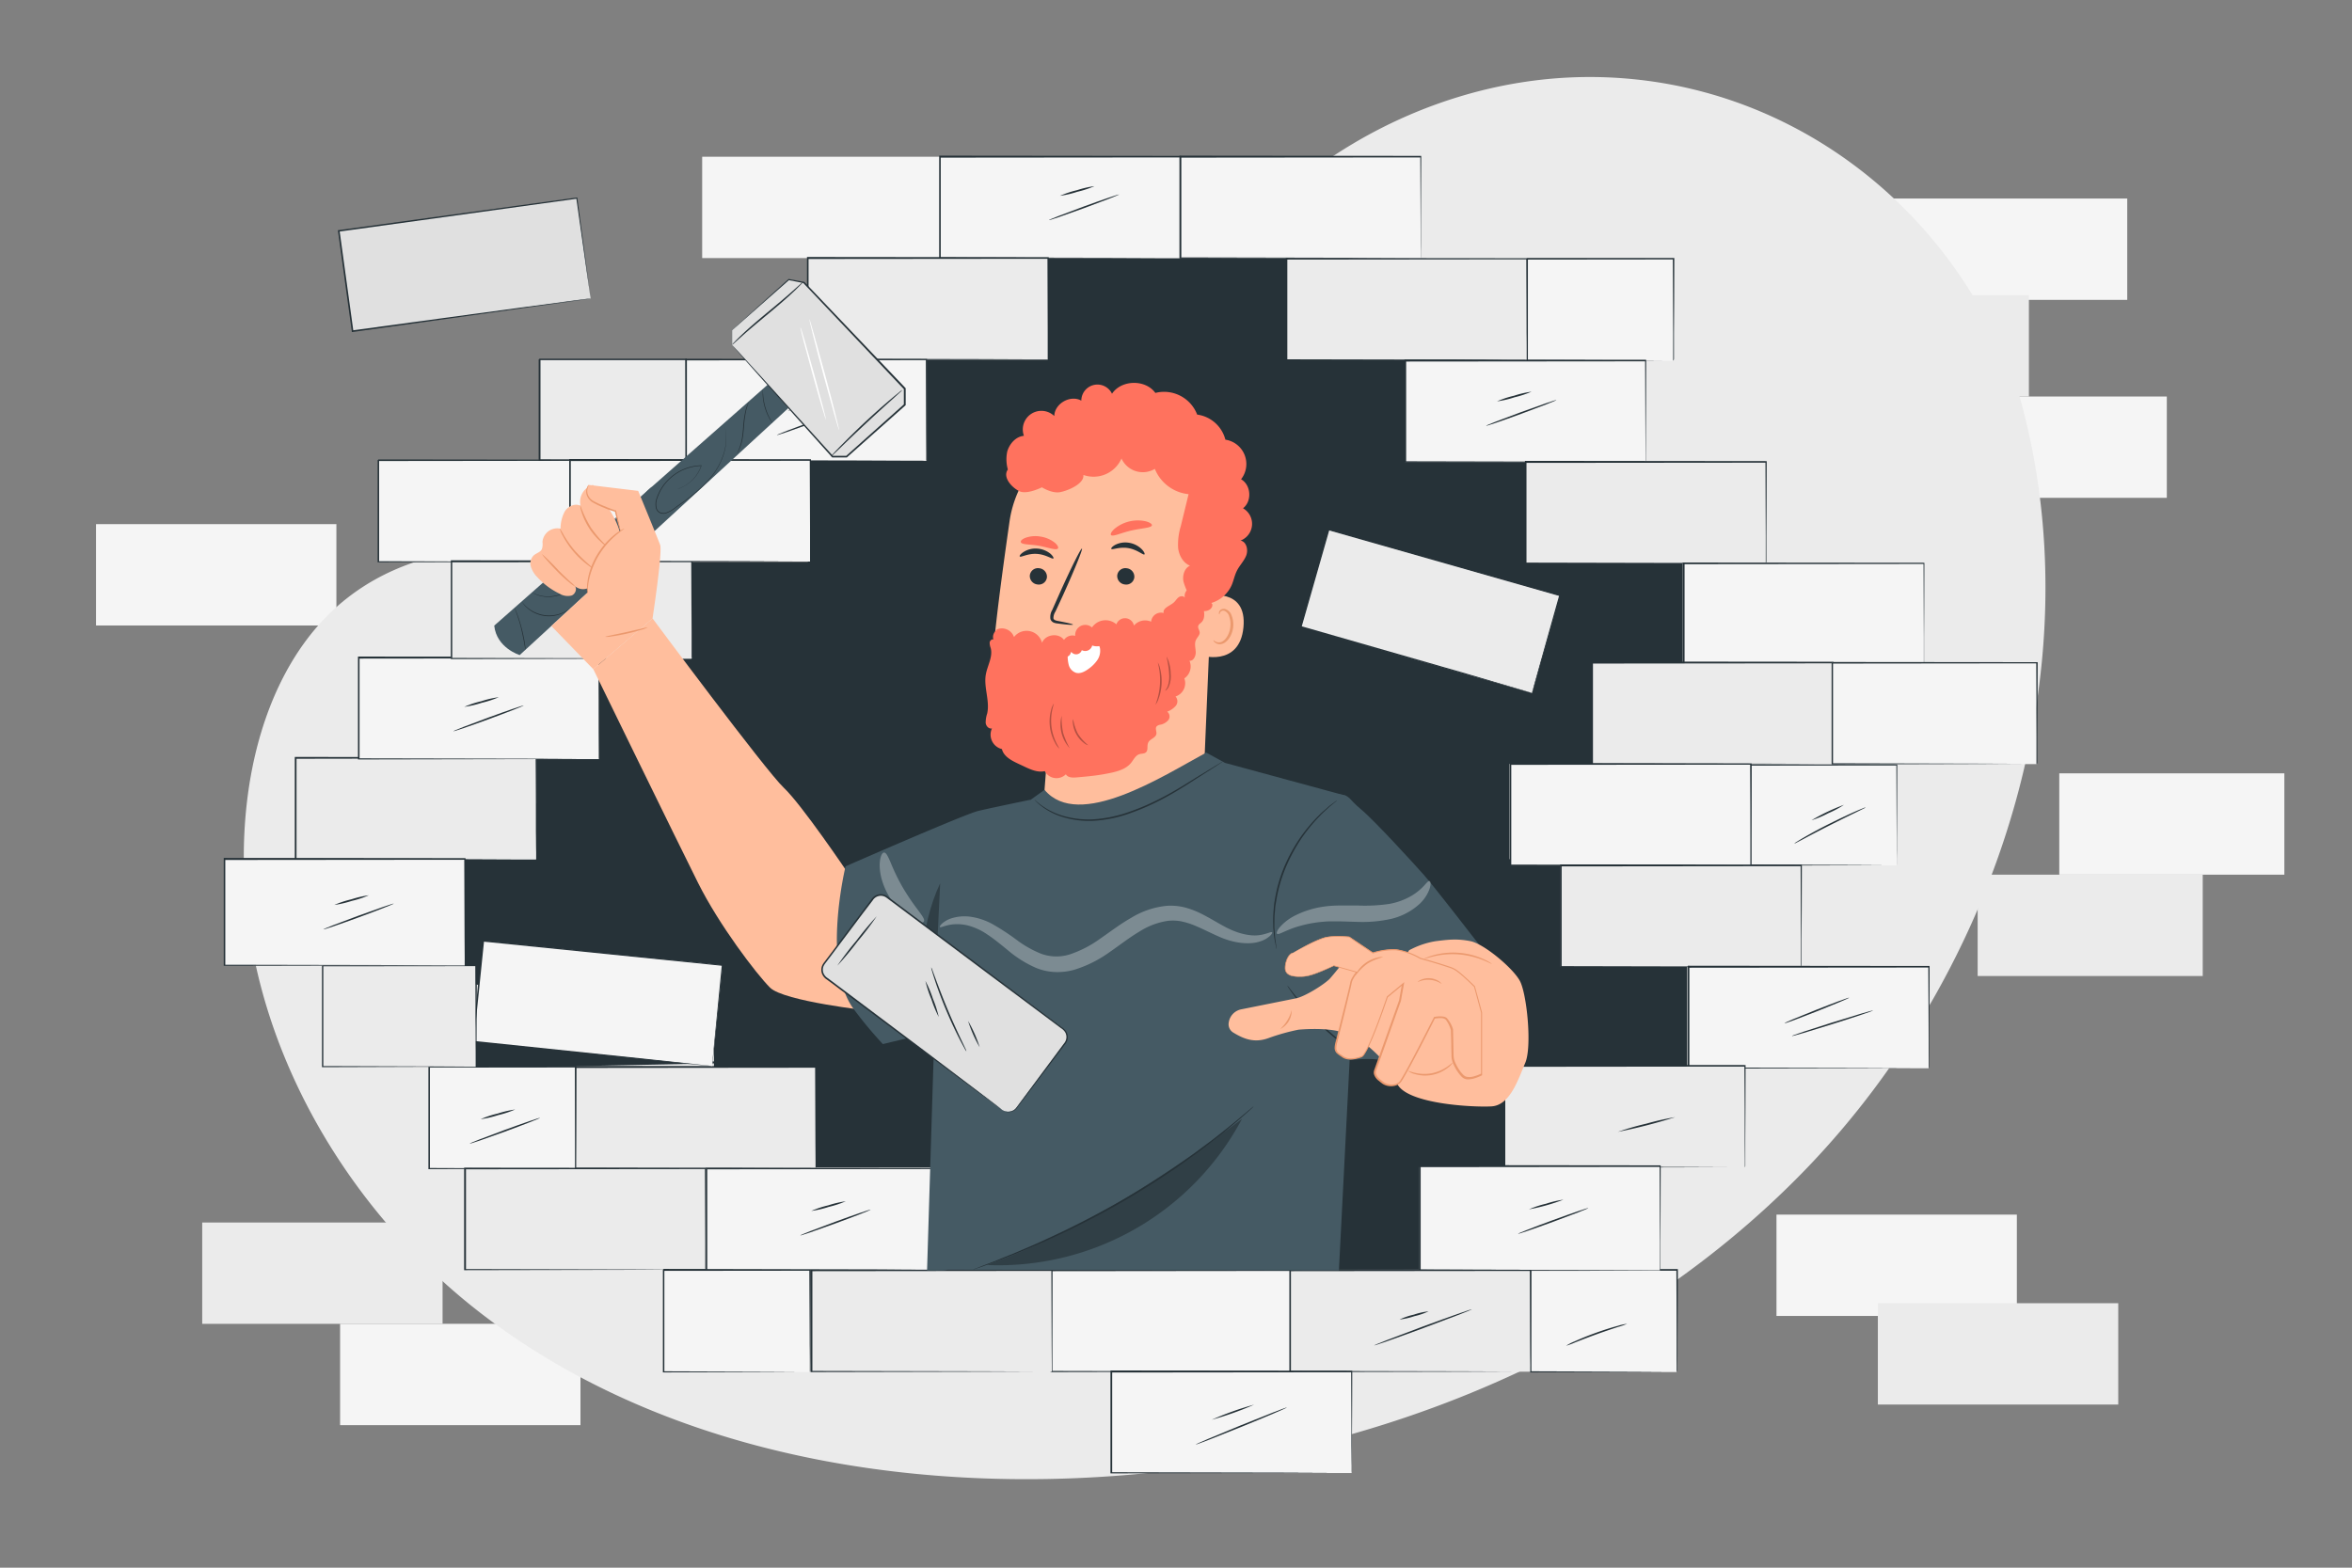 <svg xmlns="http://www.w3.org/2000/svg" viewBox="0 0 750 500"><rect x="0" y="0" width="750" height="500" fill="#808080" stroke="none"/><g id="background-complete"><rect x="656.66" y="246.65" width="71.77" height="32.32" style="fill:#f5f5f5"></rect><rect x="566.48" y="387.39" width="76.65" height="32.32" style="fill:#f5f5f5"></rect><rect x="598.81" y="415.65" width="76.65" height="32.32" style="fill:#ebebeb"></rect><rect x="30.62" y="167.17" width="76.65" height="32.32" style="fill:#f5f5f5"></rect><rect x="630.63" y="278.97" width="71.77" height="32.32" style="fill:#ebebeb"></rect><rect x="108.45" y="422.22" width="76.65" height="32.32" style="fill:#f5f5f5"></rect><rect x="64.48" y="389.91" width="76.65" height="32.32" style="fill:#ebebeb"></rect><rect x="614.3" y="126.46" width="76.65" height="32.32" style="fill:#f5f5f5"></rect><rect x="601.68" y="63.32" width="76.65" height="32.32" style="fill:#f5f5f5"></rect><rect x="223.91" y="49.99" width="76.65" height="32.32" style="fill:#f5f5f5"></rect><rect x="570.32" y="94.15" width="76.65" height="32.32" style="fill:#ebebeb"></rect></g><g id="background-simple"><path d="M643.62,125.12l-2.3-6c-19.43-50.71-64.55-87.34-118-93.6a140.66,140.66,0,0,0-20.73-.89c-49.91,1.56-98.31,30.3-124.08,73.68-15.16,25.51-23.73,56.5-47,74.71-30.3,23.7-73.19,16.83-110.54,8.84s-80.29-14.76-110.49,9.07C91.57,205.84,82,230.21,78.94,254.24c-8.09,63.62,25.59,127.94,76.34,166.09s116.06,52.59,179.41,51.37c88.75-1.72,178.78-34.33,241-98.65S668.43,211.24,643.62,125.12Z" style="fill:#ebebeb"></path></g><g id="Wall"><polygon points="538.02 306.31 497.79 306.31 497.79 274.02 481.37 274.02 481.37 243.63 507.71 243.63 507.71 211.61 536.52 211.61 536.52 179.29 486.41 179.29 486.41 146.98 448.09 146.98 448.09 114.66 410.71 114.66 410.71 82.34 334.06 82.34 334.06 114.66 295.53 114.66 295.53 146.98 257.6 146.98 257.6 179.25 220.65 179.25 220.65 210 190.63 210 190.63 241.7 171.01 241.7 171.01 256.24 170.98 256.24 170.94 274.11 148.19 274.11 148.1 306.31 114.59 306.31 152.7 314.17 154.14 300.06 187.43 303.47 187.43 306.34 215.52 306.34 227.66 307.58 227.66 338.55 150.86 332.21 150.86 340.71 227.66 339.16 227.66 340.71 258.71 340.71 258.71 372.3 301.84 372.3 301.84 404.96 452.56 404.96 452.56 372.3 480.66 372.3 480.66 340.71 538.02 340.71 538.02 306.31" style="fill:#263238"></polygon><rect x="558.11" y="243.93" width="46.69" height="32.08" style="fill:#f5f5f5"></rect><path d="M604.81,276s0-.21,0-.6,0-1,0-1.71c0-1.51,0-3.69,0-6.47,0-5.59-.07-13.58-.11-23.3l.21.21-46.69.05.25-.25h0v16.65c0,5.37,0,10.53,0,15.4l-.24-.24,33.6.12,9.62.06,2.57,0,.67,0h.24l-.21,0H604l-2.52,0-9.57.06-33.76.12h-.23V276c0-4.87,0-10,0-15.4,0-2.69,0-5.42,0-8.21V244h0c-.23.23.32-.33.27-.27l46.69.05H605v.21c0,9.77-.09,17.81-.11,23.43,0,2.76,0,4.92-.06,6.43,0,.71,0,1.26,0,1.67S604.81,276,604.81,276Z" style="fill:#263238"></path><rect x="183.43" y="340.36" width="76.65" height="32.32" style="fill:#ebebeb"></rect><path d="M260.08,372.67s0-.2,0-.58,0-1,0-1.69c0-1.5,0-3.67-.05-6.45,0-5.59-.06-13.65-.1-23.59l.19.18-76.65.08h0l.26-.26c0,11.33,0,22.25,0,32.31l-.24-.24,54.93.11,15.94.07,4.28,0,1.11,0h.39l-.36,0h-1.08l-4.23,0-15.88.06-55.1.12h-.25v-.25c0-10.06,0-21,0-32.31v-.26h.27l76.65.07h.18v.19c0,10-.08,18.08-.1,23.7,0,2.77,0,4.92,0,6.41,0,.71,0,1.26,0,1.65S260.08,372.67,260.08,372.67Z" style="fill:#263238"></path><rect x="136.73" y="340.25" width="46.69" height="32.53" style="fill:#f5f5f5"></rect><path d="M183.43,372.78s0-.22,0-.61,0-1,0-1.73c0-1.54,0-3.75,0-6.57,0-5.67-.07-13.77-.11-23.62l.2.21-46.69.05c-.06.06.49-.49.26-.25h0v16.89c0,5.45,0,10.68,0,15.61l-.24-.24,33.61.12,9.62.06,2.56,0h.67l.24,0h-.21l-.64,0-2.52,0-9.56.07-33.77.12h-.24v-.24c0-4.93,0-10.16,0-15.61,0-2.72,0-5.5,0-8.32v-8.57h0l.26-.27,46.69.05h.22v.21c0,9.9-.09,18.05-.11,23.75,0,2.8-.05,5-.06,6.52,0,.72,0,1.29,0,1.69S183.43,372.78,183.43,372.78Z" style="fill:#263238"></path><rect x="148.24" y="372.64" width="76.65" height="32.32" style="fill:#ebebeb"></rect><path d="M224.89,405s0-.21,0-.59,0-1,0-1.69c0-1.5,0-3.67,0-6.45,0-5.59-.06-13.65-.1-23.59l.18.18-76.64.08h0l.26-.26c0,11.33,0,22.26,0,32.32l-.25-.25,54.94.12,15.94.06,4.28,0h1.11l.38,0h-.35l-1.08,0-4.23,0-15.89.07-55.1.11H148V405c0-10.06,0-21,0-32.32v-.26h.27l76.64.07h.19v.19c0,10-.08,18.08-.1,23.7,0,2.77,0,4.92,0,6.41,0,.71,0,1.26,0,1.66S224.89,405,224.89,405Z" style="fill:#263238"></path><rect x="120.59" y="146.78" width="61.07" height="32.48" style="fill:#f5f5f5"></rect><path d="M181.66,179.25s0-.21,0-.59,0-1,0-1.71c0-1.51,0-3.7-.05-6.5,0-5.63-.06-13.72-.11-23.67l.2.19-61.07.07.26-.26h0v8.48q0,4.2,0,8.27c0,5.44,0,10.69,0,15.7l-.24-.24,43.85.12,12.65.06,3.38,0,.88,0h.31l-.28,0h-.85l-3.34,0-12.59.07-44,.12h-.25v-.25c0-5,0-10.26,0-15.7V146.8h0c-.06.05.49-.5.26-.27l61.07.07h.2v.2c0,10-.08,18.14-.1,23.79,0,2.79,0,5-.05,6.46,0,.71,0,1.27,0,1.67S181.66,179.25,181.66,179.25Z" style="fill:#263238"></path><rect x="172.04" y="114.66" width="46.69" height="32.12" style="fill:#ebebeb"></rect><path d="M218.74,146.78s0-.22,0-.61,0-1,0-1.71c0-1.51,0-3.7-.05-6.48,0-5.59-.07-13.59-.11-23.32l.21.21-46.69,0c-.06.06.49-.49.25-.26h0v16.69c0,5.37,0,10.54,0,15.41l-.24-.23,33.6.11,9.63.07,2.56,0h.67l.24,0h-.85l-2.52,0-9.57.07L172,147h-.23v-.24c0-4.87,0-10,0-15.41q0-4,0-8.22v-8.47h0c-.23.23.32-.32.27-.26l46.69,0H219v.21c0,9.78-.09,17.82-.11,23.45,0,2.76,0,4.93-.06,6.44,0,.71,0,1.27,0,1.67S218.74,146.78,218.74,146.78Z" style="fill:#263238"></path><rect x="486.85" y="82.53" width="46.69" height="32.53" style="fill:#f5f5f5"></rect><path d="M533.54,115.05s0-.21,0-.6,0-1,0-1.74c0-1.54,0-3.75,0-6.57,0-5.67-.06-13.77-.11-23.61l.21.21-46.69.05c-.06,0,.49-.49.26-.26h0v8.58q0,4.25,0,8.33c0,5.45,0,10.67,0,15.6l-.23-.23,33.61.11,9.61.07,2.57,0h.9s-.06,0-.21,0h-.64l-2.52,0-9.56.06-33.76.12h-.24v-.24c0-4.93,0-10.15,0-15.6V82.54h0c-.24.23.31-.32.26-.26l46.69,0h.21v.21c0,9.9-.08,18-.11,23.74,0,2.8,0,5,0,6.53,0,.72,0,1.28,0,1.69S533.54,115.05,533.54,115.05Z" style="fill:#263238"></path><rect x="487.97" y="405.07" width="46.69" height="32.53" style="fill:#f5f5f5"></rect><path d="M534.67,437.59s0-.21,0-.61,0-1,0-1.73c0-1.54,0-3.75,0-6.57,0-5.67-.07-13.77-.11-23.61l.21.21-46.69.05c-.06.05.49-.5.25-.26h0V422c0,5.44,0,10.67,0,15.6l-.24-.24,33.61.12,9.62.06,2.57,0,.66,0h.24a.85.85,0,0,1-.21,0h-.64l-2.52,0-9.56.06-33.77.12h-.23v-.24c0-4.93,0-10.16,0-15.6v-8.33c0-1.41,0-2.83,0-4.27v-4.31h0c-.23.23.32-.32.27-.26l46.69.05h.21v.21c0,9.89-.09,18-.11,23.74,0,2.8,0,5-.06,6.52,0,.73,0,1.29,0,1.7S534.67,437.59,534.67,437.59Z" style="fill:#263238"></path><rect x="211.54" y="405.07" width="46.69" height="32.53" style="fill:#f5f5f5"></rect><path d="M258.24,437.59s0-.21,0-.61,0-1,0-1.73c0-1.54,0-3.75-.05-6.57,0-5.67-.07-13.77-.11-23.61l.21.21-46.69.05c-.06.05.48-.5.25-.26h0V422c0,5.44,0,10.67,0,15.6l-.24-.24,33.61.12,9.62.06,2.56,0,.67,0h.24a.85.85,0,0,1-.21,0h-.64l-2.52,0-9.56.06-33.77.12h-.23v-.24c0-4.93,0-10.16,0-15.6,0-2.72,0-5.5,0-8.33v-8.58h0c-.23.23.32-.32.27-.26l46.69.05h.21v.21c-.05,9.89-.09,18-.11,23.74,0,2.8,0,5-.06,6.52,0,.73,0,1.29,0,1.7S258.24,437.59,258.24,437.59Z" style="fill:#263238"></path><rect x="299.68" y="50.02" width="76.65" height="32.32" style="fill:#f5f5f5"></rect><path d="M376.33,82.34s0-.2,0-.59,0-1,0-1.69c0-1.49,0-3.66-.05-6.44,0-5.6-.05-13.65-.09-23.6l.18.19-76.65.07h0l.26-.26c0,11.34,0,22.26,0,32.32l-.25-.25,54.93.12,15.95.07,4.27,0,1.11,0h.39a2.29,2.29,0,0,1-.36,0h-1.08l-4.22,0-15.89.07-55.1.12h-.25v-.25c0-10.06,0-21,0-32.32v-.26h.26l76.65.08h.19V50c0,10-.08,18.09-.1,23.71,0,2.76,0,4.92-.05,6.41,0,.71,0,1.26,0,1.65S376.33,82.34,376.33,82.34Z" style="fill:#263238"></path><rect x="376.33" y="50.02" width="76.65" height="32.32" style="fill:#f5f5f5"></rect><path d="M453,82.34s0-.2,0-.59,0-1,0-1.69c0-1.49,0-3.66,0-6.44,0-5.6-.06-13.65-.1-23.6l.18.19-76.64.07h0l.26-.26c0,11.34,0,22.26,0,32.32l-.25-.25,54.93.12,15.95.07,4.27,0,1.11,0H453a2.13,2.13,0,0,1-.36,0h-1.08l-4.22,0-15.89.07-55.1.12h-.25v-.25c0-10.06,0-21,0-32.32v-.26h.27l76.64.08h.19V50c-.05,10-.08,18.09-.1,23.71,0,2.76,0,4.92-.05,6.41,0,.71,0,1.26,0,1.65S453,82.34,453,82.34Z" style="fill:#263238"></path><rect x="410.2" y="82.53" width="76.65" height="32.32" style="fill:#ebebeb"></rect><path d="M486.85,114.85s0-.21,0-.59,0-1,0-1.69c0-1.5,0-3.67-.05-6.45,0-5.59-.06-13.65-.1-23.59l.19.18-76.65.08h0l.26-.26c0,11.33,0,22.26,0,32.32l-.24-.25,54.93.11,15.94.07,4.28,0,1.11,0a3.06,3.06,0,0,1,.39,0h-.36l-1.08,0-4.22,0L465.3,115l-55.1.11H410v-.24c0-10.06,0-21,0-32.32v-.26h.26l76.65.07H487v.19c0,10-.07,18.08-.1,23.7,0,2.77,0,4.92,0,6.41,0,.71,0,1.26,0,1.65S486.85,114.85,486.85,114.85Z" style="fill:#263238"></path><rect x="448.09" y="115.05" width="76.65" height="32.32" style="fill:#f5f5f5"></rect><path d="M524.74,147.37s0-.2,0-.59,0-1,0-1.69c0-1.49,0-3.66-.05-6.45,0-5.59-.06-13.64-.1-23.59l.19.19-76.65.07h0l.26-.26c0,11.34,0,22.26,0,32.32l-.24-.25,54.93.12,15.94.07,4.28,0,1.11,0h.39l-.36,0H523.3l-4.22,0-15.89.07-55.1.12h-.25v-.25c0-10.06,0-21,0-32.32v-.26h.26l76.65.08h.18v.18c0,10-.07,18.09-.1,23.71,0,2.76,0,4.92,0,6.4,0,.72,0,1.27,0,1.66S524.74,147.37,524.74,147.37Z" style="fill:#263238"></path><rect x="486.41" y="147.37" width="76.65" height="32.32" style="fill:#ebebeb"></rect><path d="M563.06,179.69s0-.21,0-.59,0-1,0-1.69c0-1.49,0-3.66,0-6.45,0-5.59-.06-13.64-.1-23.59l.18.19-76.64.07h0l.26-.26c0,11.33,0,22.26,0,32.32l-.25-.25,54.93.12,15.95.07,4.27,0h1.12l.38,0h-.35l-1.09,0-4.22,0-15.89.07-55.1.12h-.25v-.25c0-10.06,0-21,0-32.32v-.26h.27l76.64.08h.19v.18c0,10-.08,18.09-.1,23.7,0,2.77,0,4.93,0,6.41,0,.71,0,1.27,0,1.66S563.06,179.69,563.06,179.69Z" style="fill:#263238"></path><rect x="536.82" y="179.68" width="76.65" height="32.32" style="fill:#f5f5f5"></rect><path d="M613.47,212s0-.21,0-.59,0-1,0-1.69c0-1.5,0-3.66,0-6.45,0-5.59-.06-13.64-.1-23.59l.18.18-76.64.08h0l.26-.26c0,11.33,0,22.26,0,32.32l-.25-.25,54.93.12,16,.07,4.27,0h1.11l.39,0h-.35L612,212l-4.22,0-15.89.07-55.1.12h-.25V212c0-10.06,0-21,0-32.32v-.26h.27l76.64.07h.19v.19c0,10-.08,18.09-.1,23.7,0,2.77,0,4.93,0,6.41,0,.71,0,1.26,0,1.66S613.47,212,613.47,212Z" style="fill:#263238"></path><rect x="507.61" y="211.38" width="76.65" height="32.32" style="fill:#ebebeb"></rect><path d="M584.26,243.69s0-.2,0-.58,0-1,0-1.69c0-1.5,0-3.67,0-6.45,0-5.59-.06-13.65-.1-23.59l.18.18-76.64.08h0l.26-.26c0,11.33,0,22.25,0,32.31l-.25-.24,54.93.11,16,.07,4.27,0,1.11,0h.39a2.13,2.13,0,0,1-.36,0h-1.08l-4.22,0-15.89.06-55.1.12h-.25v-.25c0-10.06,0-21,0-32.31v-.26h.27l76.64.07h.19v.19c-.05,10-.08,18.08-.1,23.7,0,2.77,0,4.92-.05,6.41,0,.71,0,1.26,0,1.65S584.26,243.69,584.26,243.69Z" style="fill:#263238"></path><rect x="481.56" y="243.69" width="76.65" height="32.32" style="fill:#f5f5f5"></rect><path d="M558.21,276s0-.2,0-.59,0-1,0-1.69c0-1.49,0-3.66,0-6.45,0-5.59,0-13.64-.1-23.59l.19.19-76.65.07h0l.26-.26c0,11.34,0,22.26,0,32.32l-.25-.25,54.93.12,16,.07,4.27,0,1.11,0h.39l-.36,0h-1.08l-4.22,0-15.89.07-55.1.12h-.25V276c0-10.06,0-21,0-32.32v-.26h.26l76.65.08h.18v.18c0,10-.07,18.09-.1,23.71,0,2.76,0,4.92,0,6.41,0,.71,0,1.26,0,1.65S558.21,276,558.21,276Z" style="fill:#263238"></path><rect x="584.16" y="211.38" width="65.25" height="32.32" style="fill:#f5f5f5"></rect><path d="M649.42,243.69s0-.2,0-.59,0-1,0-1.69c0-1.5,0-3.67,0-6.46,0-5.59-.06-13.65-.11-23.57l.2.19-65.25.07c-.24.23.31-.32.25-.26h0v16.66c0,5.4,0,10.64,0,15.63l-.25-.24,46.83.12,13.53.06,3.62,0,1,0h.33l-.3,0h-.92l-3.57,0-13.48.07-47,.12h-.24v-.25c0-5,0-10.23,0-15.63,0-2.71,0-5.45,0-8.24V211.4h0c0,.05.5-.5.27-.26l65.25.06h.19v.2c0,10-.08,18.07-.1,23.69,0,2.77,0,4.92,0,6.41,0,.72,0,1.27,0,1.66S649.42,243.69,649.42,243.69Z" style="fill:#263238"></path><rect x="497.63" y="276.07" width="76.65" height="32.32" style="fill:#ebebeb"></rect><path d="M574.28,308.39s0-.21,0-.59,0-1,0-1.69c0-1.5,0-3.67,0-6.45,0-5.59-.06-13.65-.1-23.59l.19.18-76.65.08h0l.26-.26c0,11.33,0,22.26,0,32.32l-.25-.25,54.93.12,15.94.07,4.28,0h1.11l.39,0h-.36l-1.08,0-4.22,0-15.89.07-55.1.12h-.25v-.25c0-10.06,0-21,0-32.32v-.26h.26l76.65.07h.18v.19c0,10-.07,18.09-.1,23.7,0,2.77,0,4.92,0,6.41,0,.71,0,1.26,0,1.66S574.28,308.39,574.28,308.39Z" style="fill:#263238"></path><rect x="538.35" y="308.39" width="76.65" height="32.32" style="fill:#f5f5f5"></rect><path d="M615,340.71s0-.21,0-.59,0-1,0-1.69c0-1.49,0-3.66,0-6.45,0-5.59-.06-13.64-.1-23.59l.18.19-76.64.07h0l.26-.26c0,11.33,0,22.26,0,32.32l-.25-.25,54.94.12,15.94.07,4.28,0h1.11l.38,0a2.06,2.06,0,0,1-.35,0h-1.08l-4.23,0-15.89.07-55.1.12h-.25v-.25c0-10.06,0-21,0-32.32v-.26h.27l76.64.08h.19v.18c0,10-.08,18.09-.1,23.71,0,2.76,0,4.92-.05,6.4,0,.72,0,1.27,0,1.66S615,340.71,615,340.71Z" style="fill:#263238"></path><rect x="479.75" y="339.99" width="76.65" height="32.32" style="fill:#ebebeb"></rect><path d="M556.4,372.3s0-.2,0-.59,0-1,0-1.68c0-1.5,0-3.67-.05-6.45,0-5.59,0-13.65-.1-23.59l.19.18-76.65.08h0L480,340c0,11.33,0,22.25,0,32.31l-.25-.25,54.93.12,16,.07,4.27,0,1.11,0h.39l-.36,0H555l-4.22,0-15.89.07-55.1.12h-.25v-.25c0-10.06,0-21,0-32.31v-.27h.26l76.65.08h.18V340c0,10-.07,18.08-.1,23.7,0,2.76,0,4.92,0,6.41,0,.71,0,1.26,0,1.65S556.4,372.3,556.4,372.3Z" style="fill:#263238"></path><rect x="452.67" y="371.98" width="76.65" height="33.18" style="fill:#f5f5f5"></rect><path d="M529.32,405.17s0-.21,0-.6,0-1,0-1.74c0-1.53,0-3.76,0-6.62,0-5.74-.06-14-.11-24.23l.19.19-76.64.08h0l.26-.27c0,11.65,0,22.87,0,33.19l-.25-.25,54.95.12,15.93.07,4.28,0h1.1l.39,0H529l-1.08,0-4.22,0-15.87.07-55.12.12h-.25v-.25c0-10.32,0-21.54,0-33.19v-.26h.27l76.64.08h.19V372c0,10.27-.08,18.58-.1,24.34,0,2.84,0,5.06,0,6.58,0,.74,0,1.3,0,1.7S529.32,405.17,529.32,405.17Z" style="fill:#263238"></path><rect x="257.48" y="82.34" width="76.65" height="32.32" style="fill:#ebebeb"></rect><path d="M334.13,114.66s0-.21,0-.59,0-1,0-1.69c0-1.49,0-3.66,0-6.45,0-5.59-.06-13.64-.1-23.59l.19.19-76.65.07h0l.26-.26c0,11.33,0,22.26,0,32.32l-.25-.25,54.93.12,15.94.07,4.28,0h1.11l.39,0h-.36l-1.08,0-4.22,0-15.89.07-55.1.12h-.25v-.25c0-10.06,0-21,0-32.32v-.26h.26l76.65.08h.18v.18c0,10-.07,18.09-.1,23.7,0,2.77,0,4.93,0,6.41,0,.72,0,1.27,0,1.66S334.13,114.66,334.13,114.66Z" style="fill:#263238"></path><rect x="218.74" y="114.66" width="76.65" height="32.32" style="fill:#f5f5f5"></rect><path d="M295.39,147s0-.21,0-.59,0-1,0-1.69c0-1.5,0-3.67-.05-6.45,0-5.59-.05-13.64-.1-23.59l.19.18-76.65.08h0l.26-.26c0,11.33,0,22.26,0,32.32l-.25-.25,54.93.12,15.94.07,4.28,0H295l.39,0H295L294,147l-4.22,0-15.89.07-55.1.12h-.25V147c0-10.06,0-21,0-32.32v-.26h.26l76.65.07h.18v.19c0,10-.07,18.09-.1,23.7,0,2.77,0,4.92,0,6.41,0,.71,0,1.26,0,1.66S295.39,147,295.39,147Z" style="fill:#263238"></path><rect x="174.47" y="281.71" width="32.32" height="76.65" transform="translate(-147.14 477.13) rotate(-84.16)" style="fill:#f5f5f5"></rect><path d="M227.11,340s0-.21,0-.59.09-1,.15-1.68c.14-1.49.35-3.65.61-6.42.55-5.56,1.33-13.58,2.3-23.48l.17.2-76.26-7.72h0l.28-.23c-1.16,11.27-2.27,22.14-3.3,32.15l-.22-.27,54.64,5.7,15.85,1.69,4.25.47,1.11.12.38.06-.36,0-1.07-.1-4.21-.39L205.66,338l-54.83-5.49-.25,0,0-.25c1-10,2.13-20.88,3.27-32.15l0-.26.26,0h0l76.24,7.87h.19l0,.19c-1.06,9.93-1.92,18-2.51,23.57-.3,2.75-.54,4.89-.7,6.37-.08.71-.14,1.25-.19,1.64S227.11,340,227.11,340Z" style="fill:#263238"></path><rect x="94.29" y="241.7" width="76.65" height="32.32" style="fill:#ebebeb"></rect><path d="M170.94,274s0-.2,0-.59,0-1,0-1.69c0-1.49,0-3.66-.05-6.45,0-5.59,0-13.64-.09-23.59l.18.19L94.29,242h0l.26-.26c0,11.34,0,22.26,0,32.32l-.25-.25,54.93.12,15.95.07,4.27,0,1.11,0h.39a2.29,2.29,0,0,1-.36,0H169.5l-4.22,0-15.89.07-55.1.12H94V274c0-10.06,0-21,0-32.32v-.26h.26l76.65.08h.19v.18c0,10-.07,18.09-.09,23.71,0,2.76,0,4.92-.05,6.4,0,.72,0,1.27,0,1.66S170.94,274,170.94,274Z" style="fill:#263238"></path><rect x="114.35" y="209.79" width="76.65" height="32.32" style="fill:#f5f5f5"></rect><path d="M191,242.11s0-.21,0-.59,0-1,0-1.69c0-1.5,0-3.67-.05-6.45,0-5.59,0-13.65-.1-23.59l.19.18-76.65.08h0l.26-.26c0,11.33,0,22.26,0,32.32l-.25-.25,54.93.11,15.95.07,4.27,0,1.11,0,.39,0h-.36l-1.08,0-4.22,0-15.89.07-55.1.11h-.25v-.24c0-10.06,0-21,0-32.32v-.26h.26l76.65.07h.19v.19c0,10-.07,18.08-.1,23.7,0,2.77,0,4.92,0,6.41,0,.71,0,1.26,0,1.65S191,242.11,191,242.11Z" style="fill:#263238"></path><rect x="143.87" y="179.09" width="76.65" height="31.02" style="fill:#ebebeb"></rect><path d="M220.52,210.11s0-.19,0-.56,0-.92,0-1.62c0-1.43,0-3.51,0-6.18,0-5.36-.06-13.09-.1-22.66l.18.19-76.65.07h0l.26-.26c0,10.86,0,21.35,0,31l-.25-.25,54.91.12,16,.07,4.28,0,1.11,0h.39l-.36,0h-1.08l-4.23,0-15.9.07-55.08.11h-.25v-.25c0-9.67,0-20.16,0-31v-.26h.26l76.65.08h.18v.18c0,9.61-.07,17.38-.1,22.77,0,2.65,0,4.72,0,6.14,0,.68,0,1.21,0,1.59S220.52,210.11,220.52,210.11Z" style="fill:#263238"></path><rect x="181.66" y="146.78" width="76.65" height="32.32" style="fill:#f5f5f5"></rect><path d="M258.31,179.09s0-.2,0-.59,0-1,0-1.68c0-1.5,0-3.67,0-6.45,0-5.59-.05-13.65-.1-23.59l.19.18-76.65.08h0l.26-.26c0,11.33,0,22.25,0,32.31l-.25-.25,54.93.12,15.95.07,4.27,0,1.11,0h.39l-.36,0h-1.08l-4.22,0-15.89.07-55.1.12h-.25v-.25c0-10.06,0-21,0-32.31v-.27h.26l76.65.08h.18v.19c0,10-.07,18.08-.1,23.7,0,2.76,0,4.92,0,6.41,0,.71,0,1.26,0,1.65S258.31,179.09,258.31,179.09Z" style="fill:#263238"></path><rect x="335.26" y="405.17" width="76.65" height="32.32" style="fill:#f5f5f5"></rect><path d="M411.91,437.49s0-.21,0-.59,0-1,0-1.69c0-1.5,0-3.67-.05-6.45,0-5.59-.06-13.64-.1-23.59l.19.18-76.65.08h0l.26-.26c0,11.33,0,22.26,0,32.32l-.25-.25,54.93.12,15.94.07,4.28,0h1.11l.39,0h-.36l-1.08,0-4.22,0-15.89.07-55.1.12H335v-.25c0-10.06,0-21,0-32.32v-.26h.26l76.65.07h.18v.19c0,10-.07,18.09-.1,23.7,0,2.77,0,4.93,0,6.41,0,.71,0,1.26,0,1.66S411.91,437.49,411.91,437.49Z" style="fill:#263238"></path><rect x="411.32" y="405.17" width="76.65" height="32.32" style="fill:#ebebeb"></rect><path d="M488,437.49s0-.21,0-.59,0-1,0-1.69c0-1.5,0-3.67-.05-6.45,0-5.59-.06-13.64-.1-23.59l.18.18-76.64.08h0l.26-.26c0,11.33,0,22.26,0,32.32l-.25-.25,54.94.12,15.94.07,4.28,0h1.11l.38,0h-.35l-1.08,0-4.23,0-15.89.07-55.1.12h-.25v-.25c0-10.06,0-21,0-32.32v-.26h.27L488,405h.19v.19c0,10-.08,18.09-.1,23.7,0,2.77,0,4.93-.05,6.41,0,.71,0,1.26,0,1.66S488,437.49,488,437.49Z" style="fill:#263238"></path><rect x="258.75" y="405.17" width="76.65" height="32.32" style="fill:#ebebeb"></rect><path d="M335.4,437.49s0-.21,0-.59,0-1,0-1.69c0-1.5,0-3.67-.05-6.45,0-5.59-.05-13.64-.1-23.59l.19.18-76.65.08h0l.26-.26c0,11.33,0,22.26,0,32.32l-.25-.25,54.93.12,15.95.07,4.27,0H335l.39,0H335l-1.08,0-4.22,0-15.89.07-55.1.12h-.25v-.25c0-10.06,0-21,0-32.32v-.26h.26l76.65.07h.19v.19c0,10-.07,18.09-.1,23.7,0,2.77,0,4.93,0,6.41,0,.71,0,1.26,0,1.66S335.4,437.49,335.4,437.49Z" style="fill:#263238"></path><rect x="225.19" y="372.64" width="76.65" height="32.32" style="fill:#f5f5f5"></rect><path d="M301.84,405s0-.21,0-.59,0-1,0-1.69c0-1.5,0-3.67,0-6.45,0-5.59-.06-13.65-.1-23.59l.18.18-76.65.08h0l.26-.26c0,11.33,0,22.26,0,32.32l-.25-.25,54.93.12,15.95.06,4.27,0h1.11l.39,0h-.36l-1.08,0-4.22,0-15.89.07-55.1.11h-.25V405c0-10.06,0-21,0-32.32v-.26h.26l76.65.07H302v.19c0,10-.08,18.08-.1,23.7,0,2.77,0,4.92-.05,6.41,0,.71,0,1.26,0,1.66S301.84,405,301.84,405Z" style="fill:#263238"></path><rect x="354.37" y="437.49" width="76.65" height="32.32" style="fill:#f5f5f5"></rect><path d="M431,469.8s0-.2,0-.58,0-1,0-1.69c0-1.5,0-3.67-.05-6.45,0-5.59-.06-13.65-.1-23.59l.19.18-76.65.08h0l.26-.26c0,11.33,0,22.26,0,32.31l-.24-.24,54.93.11,15.94.07,4.28,0,1.11,0H431a1.41,1.41,0,0,1-.36,0l-1.08,0-4.23,0-15.88.07-55.1.11h-.25v-.25c0-10.05,0-21,0-32.31v-.26h.27l76.65.07h.18v.19c0,10-.08,18.08-.1,23.7,0,2.77,0,4.92-.05,6.41,0,.71,0,1.26,0,1.65S431,469.8,431,469.8Z" style="fill:#263238"></path><path d="M410.38,448.89c.05.13-6.42,2.89-14.46,6.16s-14.6,5.81-14.65,5.68,6.42-2.89,14.46-6.16S410.32,448.76,410.38,448.89Z" style="fill:#263238"></path><path d="M399.91,448a100.61,100.61,0,0,1-13.52,4.82A97.06,97.06,0,0,1,399.91,448Z" style="fill:#263238"></path><path d="M469.34,417.59c.05.14-6.88,2.82-15.48,6s-15.61,5.64-15.66,5.51,6.88-2.82,15.48-6S469.29,417.46,469.34,417.59Z" style="fill:#263238"></path><path d="M455.56,418.23a22.27,22.27,0,0,1-4.57,1.56,22.67,22.67,0,0,1-4.71,1.06,22.27,22.27,0,0,1,4.57-1.56A22.67,22.67,0,0,1,455.56,418.23Z" style="fill:#263238"></path><path d="M518.85,422.21a20.4,20.4,0,0,1-2.86,1c-1.77.58-4.23,1.39-6.91,2.36s-5.09,1.91-6.83,2.59a21.19,21.19,0,0,1-2.84,1.05,14.68,14.68,0,0,1,2.7-1.39c1.71-.77,4.1-1.77,6.8-2.74s5.17-1.73,7-2.22A15.57,15.57,0,0,1,518.85,422.21Z" style="fill:#263238"></path><path d="M506.49,385.29c.05.14-4.93,2.08-11.12,4.35s-11.26,4-11.31,3.87,4.93-2.09,11.13-4.36S506.45,385.16,506.49,385.29Z" style="fill:#263238"></path><path d="M498.55,382.62a61.63,61.63,0,0,1-11,3.09,31.56,31.56,0,0,1,5.44-1.79A31.06,31.06,0,0,1,498.55,382.62Z" style="fill:#263238"></path><path d="M534.19,356.3A166.65,166.65,0,0,1,515.9,361a89,89,0,0,1,9.08-2.62A86,86,0,0,1,534.19,356.3Z" style="fill:#263238"></path><path d="M589.66,318.2c.05.14-4.52,2.07-10.21,4.32s-10.35,4-10.4,3.83,4.52-2.07,10.21-4.32S589.61,318.07,589.66,318.2Z" style="fill:#263238"></path><path d="M597.28,322.28c0,.14-5.74,2.08-12.9,4.33s-13,4-13,3.82,5.73-2.07,12.89-4.32S597.23,322.15,597.28,322.28Z" style="fill:#263238"></path><rect x="102.8" y="307.93" width="48.93" height="32.32" style="fill:#ebebeb"></rect><path d="M151.73,340.25s0-.21,0-.6,0-1,0-1.72c0-1.52,0-3.71-.06-6.51,0-5.62-.06-13.67-.1-23.49l.2.21-48.92.05.25-.25h0V324.7c0,5.41,0,10.61,0,15.55l-.24-.24,35.19.12,10.1.06,2.69,0,.71,0h.24s-.07,0-.22,0h-.67l-2.65,0-10,.06-35.35.12h-.23v-.24c0-4.94,0-10.14,0-15.55v-8.26c0-1.39,0-2.8,0-4.22V308h0l.27-.27,48.92.06h.21v.2c-.05,9.87-.08,18-.11,23.62,0,2.78,0,4.95-.05,6.47,0,.71,0,1.27,0,1.67S151.73,340.25,151.73,340.25Z" style="fill:#263238"></path><rect x="71.54" y="274.02" width="76.65" height="33.91" style="fill:#f5f5f5"></rect><path d="M148.19,307.93s0-.21,0-.61,0-1,0-1.77c0-1.57,0-3.85-.05-6.77,0-5.87-.06-14.32-.1-24.76l.19.19-76.65.07h0l.26-.26c0,11.91,0,23.38,0,33.91l-.24-.24,54.95.11,15.93.07,4.27,0,1.11,0h.39l-.36,0h-1.08l-4.22,0-15.87.06-55.12.12h-.25v-.25c0-10.53,0-22,0-33.91v-.26h.27l76.65.07h.18V274c0,10.49-.07,19-.1,24.87,0,2.91,0,5.17,0,6.73,0,.75,0,1.32,0,1.74S148.19,307.93,148.19,307.93Z" style="fill:#263238"></path><path d="M594.93,257.49a3.8,3.8,0,0,1-.88.51l-2.46,1.21c-2.07,1-4.94,2.41-8.09,4s-6,3.08-8,4.16l-2.43,1.27a4.08,4.08,0,0,1-.92.41,3.42,3.42,0,0,1,.82-.58c.55-.35,1.35-.84,2.35-1.42,2-1.16,4.81-2.71,8-4.3s6.05-2.95,8.17-3.88c1.06-.46,1.92-.82,2.53-1.06A4.23,4.23,0,0,1,594.93,257.49Z" style="fill:#263238"></path><path d="M588,256.69a31,31,0,0,1-5.06,2.7,31.52,31.52,0,0,1-5.3,2.23A63.55,63.55,0,0,1,588,256.69Z" style="fill:#263238"></path><path d="M125.57,288.2c0,.14-4.94,2.09-11.13,4.36s-11.26,4-11.31,3.86,4.93-2.08,11.13-4.35S125.52,288.07,125.57,288.2Z" style="fill:#263238"></path><path d="M117.62,285.53a30.74,30.74,0,0,1-5.43,1.8,33.27,33.27,0,0,1-5.58,1.3,31.42,31.42,0,0,1,5.44-1.8A33.29,33.29,0,0,1,117.62,285.53Z" style="fill:#263238"></path><path d="M277.64,385.8c.05.14-4.93,2.09-11.13,4.36s-11.26,4-11.31,3.86,4.94-2.08,11.13-4.35S277.59,385.67,277.64,385.8Z" style="fill:#263238"></path><path d="M269.7,383.13a31.42,31.42,0,0,1-5.44,1.8,31.51,31.51,0,0,1-5.57,1.29,32.29,32.29,0,0,1,5.43-1.79A33.27,33.27,0,0,1,269.7,383.13Z" style="fill:#263238"></path><path d="M172.21,356.53c0,.14-4.93,2.09-11.13,4.36s-11.26,4-11.31,3.86,4.94-2.08,11.13-4.35S172.16,356.4,172.21,356.53Z" style="fill:#263238"></path><path d="M164.27,353.86a31.42,31.42,0,0,1-5.44,1.8,33.29,33.29,0,0,1-5.57,1.3,30.74,30.74,0,0,1,5.43-1.8A33.27,33.27,0,0,1,164.27,353.86Z" style="fill:#263238"></path><path d="M167,225c0,.14-4.93,2.09-11.12,4.36s-11.26,4-11.31,3.86,4.93-2.08,11.13-4.35S166.94,224.89,167,225Z" style="fill:#263238"></path><path d="M159.05,222.36a32.69,32.69,0,0,1-5.43,1.79,32.13,32.13,0,0,1-5.58,1.3,30.74,30.74,0,0,1,5.43-1.8A31.51,31.51,0,0,1,159.05,222.36Z" style="fill:#263238"></path><path d="M496.31,127.59c.05.13-4.93,2.08-11.12,4.35s-11.26,4-11.31,3.86,4.93-2.08,11.13-4.35S496.26,127.45,496.31,127.59Z" style="fill:#263238"></path><path d="M488.37,124.92a32.29,32.29,0,0,1-5.43,1.79,31.05,31.05,0,0,1-5.58,1.3,31,31,0,0,1,5.44-1.8A31.51,31.51,0,0,1,488.37,124.92Z" style="fill:#263238"></path><path d="M356.9,62c.05.13-4.93,2.08-11.13,4.35s-11.25,4-11.3,3.86,4.93-2.08,11.13-4.35S356.85,61.9,356.9,62Z" style="fill:#263238"></path><path d="M349,59.37a31.56,31.56,0,0,1-5.44,1.79,31.06,31.06,0,0,1-5.57,1.3,31.74,31.74,0,0,1,5.43-1.8A31.51,31.51,0,0,1,349,59.37Z" style="fill:#263238"></path><path d="M270.18,130.54c.05.14-4.93,2.09-11.13,4.36s-11.26,4-11.31,3.86,4.94-2.08,11.13-4.35S270.13,130.41,270.18,130.54Z" style="fill:#263238"></path><path d="M262.23,127.87a30.74,30.74,0,0,1-5.43,1.8,33.29,33.29,0,0,1-5.57,1.3,30.74,30.74,0,0,1,5.43-1.8A33.52,33.52,0,0,1,262.23,127.87Z" style="fill:#263238"></path></g><g id="Character"><path d="M384,244.3l-18.22,20.33L343,284l-11-18,1.31-17.11,1.09-14.35s-18.83-4.15-17.88-23.18c.46-9.19,2.95-28,5.4-45.06a35.5,35.5,0,0,1,37.36-30.38l1.83.11c19.72,2.39,28.7,20.47,25.76,40.11L384,244.3" style="fill:#ffbe9d"></path><path d="M334.37,234.55s12,1.73,25.23-5.5c0,0-6.71,13.32-25.58,10.42Z" style="fill:#eb996e"></path><path d="M328.39,183.51a2.72,2.72,0,0,0,2.45,2.9,2.59,2.59,0,0,0,3-2.27,2.71,2.71,0,0,0-2.44-2.9A2.6,2.6,0,0,0,328.39,183.51Z" style="fill:#263238"></path><path d="M325.2,177.49c.31.38,2.46-1,5.39-.83s5,1.79,5.31,1.45c.16-.15-.14-.81-1-1.55a7.45,7.45,0,0,0-4.23-1.59,7.11,7.11,0,0,0-4.31,1.1C325.39,176.7,325,177.32,325.2,177.49Z" style="fill:#263238"></path><path d="M356.26,183.51a2.72,2.72,0,0,0,2.45,2.9,2.59,2.59,0,0,0,3-2.27,2.71,2.71,0,0,0-2.44-2.9A2.6,2.6,0,0,0,356.26,183.51Z" style="fill:#263238"></path><path d="M354.37,175.06c.27.41,2.56-.74,5.45-.24s4.75,2.32,5.12,2c.18-.13-.05-.82-.86-1.65a7.38,7.38,0,0,0-4-2.05,7.14,7.14,0,0,0-4.41.63C354.64,174.3,354.23,174.88,354.37,175.06Z" style="fill:#263238"></path><path d="M342.15,199.22c0-.17-1.77-.59-4.69-1.15-.74-.13-1.44-.32-1.54-.84a3.81,3.81,0,0,1,.64-2.18q1.23-2.64,2.56-5.54c3.57-7.9,6.21-14.41,5.89-14.55s-3.47,6.14-7,14l-2.48,5.58a4.38,4.38,0,0,0-.57,2.91,1.9,1.9,0,0,0,1.16,1.17,5.08,5.08,0,0,0,1.26.25C340.29,199.26,342.13,199.38,342.15,199.22Z" style="fill:#263238"></path><path d="M354.28,170.64c.54.65,3.17-.69,6.54-1.45s6.31-.81,6.5-1.64c.08-.39-.63-.93-1.94-1.28a11.64,11.64,0,0,0-9.93,2.35C354.43,169.52,354,170.32,354.28,170.64Z" style="fill:#FF725E"></path><path d="M325.55,173c.48.78,3,.56,5.86,1.09s5.2,1.47,5.89.89c.31-.28.06-1-.88-1.83a9.59,9.59,0,0,0-4.55-2,9.4,9.4,0,0,0-4.92.4C325.8,172,325.34,172.59,325.55,173Z" style="fill:#FF725E"></path><path d="M384.43,190.14c.33-.12,13.3-3,12.08,9.93s-14,9.06-14,8.69S384.43,190.14,384.43,190.14Z" style="fill:#ffbe9d"></path><path d="M387,204.22c.06,0,.21.18.57.39a2.3,2.3,0,0,0,1.69.2c1.42-.38,2.78-2.44,3.06-4.78a7.41,7.41,0,0,0-.32-3.29,2.64,2.64,0,0,0-1.54-1.9,1.15,1.15,0,0,0-1.39.49c-.21.35-.15.62-.22.63s-.26-.24-.11-.77a1.46,1.46,0,0,1,.59-.76,1.68,1.68,0,0,1,1.28-.21,3.17,3.17,0,0,1,2.17,2.23,7.6,7.6,0,0,1,.44,3.69c-.33,2.61-1.9,4.93-3.82,5.29a2.4,2.4,0,0,1-2-.54C386.94,204.54,386.9,204.24,387,204.22Z" style="fill:#eb996e"></path><path d="M321.19,144c.73-2.48,2.74-4.78,5.32-5a5.93,5.93,0,0,1,9.68-6.31c.09-4,5.16-6.86,8.62-4.91a5.14,5.14,0,0,1,9.78-2.2c3-4.5,10.66-4.64,13.83-.26a11.3,11.3,0,0,1,13.33,6.91,10.77,10.77,0,0,1,9,8,7.86,7.86,0,0,1,5,12.63c3.19,1.79,3.55,7,.62,9.25a5.71,5.71,0,0,1-.79,10.3c1.9.36,2.51,2.94,1.82,4.74s-2.16,3.2-3,4.93c-.71,1.42-1,3-1.62,4.49a10.32,10.32,0,0,1-6.51,5.74c.11.14.21.28.32.41.23,1.69-2.16,2.69-3.69,1.93s-2.31-2.43-3.13-3.92a18.64,18.64,0,0,1-2.4-5.31c-.36-1.92.32-4.21,2.1-5-2.2-.88-3.51-3.26-3.79-5.62a20,20,0,0,1,.85-7q1.25-5.09,2.48-10.19a13,13,0,0,1-10.76-8.07,7.45,7.45,0,0,1-10.63-3.31,9.72,9.72,0,0,1-12.16,5.25c.35,2.73-4.63,4.92-7.32,5.47s-5.9-1.53-5.9-1.53-4.71,2.41-7.15,1.26-5.48-4.47-3.71-6.94A12,12,0,0,1,321.19,144Z" style="fill:#FF725E"></path><path d="M317.39,201a4.08,4.08,0,0,1,5.95,2.18,5.07,5.07,0,0,1,8.94,1.86c1-2.74,5.33-3.33,7-.94a3.28,3.28,0,0,1,3.58-1.3,3.22,3.22,0,0,1,5.35-2.68,5.23,5.23,0,0,1,7.78-1,2.91,2.91,0,0,1,5.6.39,4.71,4.71,0,0,1,5.48-1.23,3.15,3.15,0,0,1,4-2.76c-.4-1.62,2-2.26,3.23-3.37.56-.5.92-1.19,1.52-1.64s1.61-.52,2,.14a2.69,2.69,0,0,1,5.12-1.59,8.08,8.08,0,0,1,.36,2.31c.28,2.51,1.58,5.52-.29,7.21-.33.3-.75.54-.9,1-.26.72.43,1.43.45,2.19s-.8,1.53-1.19,2.32c-.57,1.18-.13,2.57-.08,3.87s-.74,2.94-2,2.77a4.59,4.59,0,0,1-1.63,5.63,4.47,4.47,0,0,1-2.81,5.78,2.29,2.29,0,0,1,.06,3,6.65,6.65,0,0,1-2.73,1.84,1.91,1.91,0,0,1,.37,2.69,4.41,4.41,0,0,1-2.61,1.48,1.9,1.9,0,0,0-1.15.56c-.49.66.1,1.6-.05,2.41-.24,1.23-2,1.53-2.56,2.65s.06,2.45-.78,3.19c-.55.48-1.38.36-2.07.58-1.24.39-1.83,1.74-2.64,2.75-1.53,1.9-4,2.67-6.42,3.19-1.22.26-2.44.48-3.67.67-2.45.37-4.92.59-7.38.8-1.23.11-2.73.07-3.34-1a4.24,4.24,0,0,1-6.73-1c-2.21.51-4.47-.49-6.53-1.47l-2.13-1c-2.11-1-4.46-2.29-5-4.57a4.73,4.73,0,0,1-3.18-6.59c-1,.25-1.91-.77-2-1.78a9.15,9.15,0,0,1,.49-3c.88-4.06-1.15-8.28-.45-12.37.49-2.86,2.3-5.65,1.57-8.46a5.08,5.08,0,0,1-.34-1.75c.06-.59.63-1.19,1.19-1a2.66,2.66,0,0,1,2.8-3.43" style="fill:#FF725E"></path><g style="opacity:0.3"><path d="M368.44,224.77a21.67,21.67,0,0,0,.74-13.5,5.68,5.68,0,0,1,.74,1.91,16.32,16.32,0,0,1,.49,4.93,15.93,15.93,0,0,1-1,4.84A5.72,5.72,0,0,1,368.44,224.77Z"></path></g><g style="opacity:0.3"><path d="M371.59,220.28c-.07-.07.41-.5.77-1.42a9.38,9.38,0,0,0,.45-3.83c-.13-3.09-.9-5.5-.76-5.55a12.77,12.77,0,0,1,1.27,5.52,8.17,8.17,0,0,1-.63,4C372.21,220,371.61,220.32,371.59,220.28Z"></path></g><g style="opacity:0.3"><path d="M337.77,238.73a5.89,5.89,0,0,1-1.32-1.79,14.06,14.06,0,0,1-1.66-5.1,14.24,14.24,0,0,1,.37-5.35,6,6,0,0,1,.85-2.06c.08,0-.23.82-.5,2.14a16.76,16.76,0,0,0-.21,5.21,16.46,16.46,0,0,0,1.47,5C337.35,238,337.84,238.68,337.77,238.73Z"></path></g><g style="opacity:0.3"><path d="M341.12,238.64a11.11,11.11,0,0,1-2.59-10.35,24.57,24.57,0,0,0,.46,5.38A24.46,24.46,0,0,0,341.12,238.64Z"></path></g><g style="opacity:0.3"><path d="M347,237.68a3.1,3.1,0,0,1-1.33-.7,9,9,0,0,1-3.53-6.14,3.06,3.06,0,0,1,.06-1.5,15.76,15.76,0,0,0,1.52,4.68A15.58,15.58,0,0,0,347,237.68Z"></path></g><path d="M340.6,208.46c2.22-1.09,3.46-1.87,5.68-3,1-.51,2.27-1,3.29-.48a2.63,2.63,0,0,1,1.22,2,5.3,5.3,0,0,1-.92,3.61,11.18,11.18,0,0,1-2.68,2.68c-1.21.9-2.71,1.73-4.15,1.29a3.66,3.66,0,0,1-2.23-2.44,10.81,10.81,0,0,1-.33-3.41" style="fill:#fff"></path><path d="M352,204.17c-.15-.77-.95-1.21-1.66-1.53a6.56,6.56,0,0,0-3.82-.8,11,11,0,0,0-3.11,1.57,9.12,9.12,0,0,1-5.25,1.1l-.31,0a5.22,5.22,0,0,0-.27,3,2.57,2.57,0,0,0,2,2,1.71,1.71,0,0,0,1.91-1.79,1.9,1.9,0,0,0,3.47-.36,2.3,2.3,0,0,0,3.32-1.48,4.41,4.41,0,0,0,2.38.16A1.7,1.7,0,0,0,352,204.17Z" style="fill:#FF725E"></path><path d="M198.69,163.31a1.14,1.14,0,0,1-.2.19c-.18.15-.38.31-.59.5-.52.44-1.28,1.06-2.16,1.89a18.88,18.88,0,0,0-2.79,3.18,10.33,10.33,0,0,0-1.8,4.79,36.06,36.06,0,0,0,0,5.2,19.74,19.74,0,0,1-.19,4.27,9,9,0,0,1-.92,2.73,4.9,4.9,0,0,1-.59.87s.21-.31.52-.91a9.13,9.13,0,0,0,.84-2.72,20.24,20.24,0,0,0,.15-4.23,33.71,33.71,0,0,1,0-5.23,10.42,10.42,0,0,1,1.84-4.88,18.24,18.24,0,0,1,2.85-3.18c.9-.82,1.67-1.43,2.2-1.84l.63-.48Z" style="fill:#263238"></path><path d="M207.84,155.2a1.29,1.29,0,0,1-.17.2l-.5.52a23.78,23.78,0,0,0-1.76,2,26.25,26.25,0,0,0-2.25,3.27,31.31,31.31,0,0,0-2.1,4.38,30.92,30.92,0,0,0-1.32,4.68,28,28,0,0,0-.48,3.94,26.86,26.86,0,0,0,0,2.69c0,.26,0,.5,0,.73a1,1,0,0,1,0,.25,20.89,20.89,0,0,1-.16-3.67,26.36,26.36,0,0,1,.44-4,27.37,27.37,0,0,1,3.44-9.13,27.23,27.23,0,0,1,2.3-3.27A21.08,21.08,0,0,1,207.84,155.2Z" style="fill:#263238"></path><path d="M270.18,278.15s-14.52-21.52-20.26-26.92-41.84-54-41.84-54l-18.89,16.19s26.65,54.66,33.4,68.16,18.56,29,22.94,33.4,32.06,7.43,32.06,7.43S272,287.24,270.18,278.15Z" style="fill:#ffbe9d"></path><path d="M157.6,199.54l87.38-77,6.4,7.63-85.66,78.76S158.34,206.68,157.6,199.54Z" style="fill:#455a64"></path><path d="M167.52,207.18a2.54,2.54,0,0,1-.11-.53c-.08-.47-.17-1-.25-1.46-.22-1.23-.56-2.92-1-4.77s-1-3.48-1.41-4.66l-.49-1.4a1.93,1.93,0,0,1-.16-.52,4.13,4.13,0,0,1,.23.49c.15.32.34.79.56,1.38a47.36,47.36,0,0,1,1.47,4.66,46.51,46.51,0,0,1,1,4.79c.09.62.16,1.13.19,1.47A3.74,3.74,0,0,1,167.52,207.18Z" style="fill:#263238"></path><path d="M181.76,194.08a8,8,0,0,1-2.11,1.4,10.47,10.47,0,0,1-11.56-1.58,8.4,8.4,0,0,1-1.66-1.93,5.29,5.29,0,0,1,.45.51,10,10,0,0,0,1.31,1.3,10.85,10.85,0,0,0,13,.67A4.79,4.79,0,0,1,181.76,194.08Z" style="fill:#263238"></path><path d="M184.32,176.37a6.72,6.72,0,0,1,.35.94,9.44,9.44,0,0,1,.4,2.69,10.54,10.54,0,0,1-.74,4,9.75,9.75,0,0,1-7.29,6.17,10.62,10.62,0,0,1-4,.06,9.35,9.35,0,0,1-2.59-.83,6.85,6.85,0,0,1-.87-.5,11.74,11.74,0,0,0,3.48,1.19,10.82,10.82,0,0,0,4-.11,9.65,9.65,0,0,0,7.15-6.05,10.65,10.65,0,0,0,.77-3.91A11.46,11.46,0,0,0,184.32,176.37Z" style="fill:#263238"></path><path d="M230.81,135.18s.09.24.24.71a13.17,13.17,0,0,1,.44,2.1,16.56,16.56,0,0,1-1,7.78,21.92,21.92,0,0,1-2.5,4.84,30,30,0,0,1-4.09,4.73,54.09,54.09,0,0,1-5.33,4.41c-1,.71-1.95,1.42-3,2.14a10.61,10.61,0,0,1-3.28,1.87,2.92,2.92,0,0,1-1.89-.15,2.32,2.32,0,0,1-1.21-1.43,5.62,5.62,0,0,1,.29-3.58,14.71,14.71,0,0,1,3.66-5.72,15.36,15.36,0,0,1,10.44-4.46h.11l0,.1a11.75,11.75,0,0,1-5,6.25,11,11,0,0,1-2,1,7.64,7.64,0,0,1-.74.23l.72-.27a11.15,11.15,0,0,0,2-1,11.65,11.65,0,0,0,4.9-6.23l.08.1A15.28,15.28,0,0,0,213.31,153a14.68,14.68,0,0,0-3.61,5.65,5.49,5.49,0,0,0-.28,3.46,2.12,2.12,0,0,0,1.1,1.3,2.71,2.71,0,0,0,1.76.13,10.59,10.59,0,0,0,3.21-1.83c1-.72,2-1.42,3-2.13a55.25,55.25,0,0,0,5.32-4.39,30.17,30.17,0,0,0,4.08-4.69,21.67,21.67,0,0,0,2.5-4.8,16.69,16.69,0,0,0,1.06-7.71,13.11,13.11,0,0,0-.4-2.1Z" style="fill:#263238"></path><path d="M238.86,128.1a21.12,21.12,0,0,0-.82,2.38,35.47,35.47,0,0,0-.83,6c-.1,1.19-.23,2.32-.4,3.35a14.7,14.7,0,0,1-.71,2.66,8.67,8.67,0,0,1-1.18,2.24,18.5,18.5,0,0,0,1-2.29,16,16,0,0,0,.66-2.65c.16-1,.28-2.14.38-3.33a31.44,31.44,0,0,1,.9-6.06A9.61,9.61,0,0,1,238.86,128.1Z" style="fill:#263238"></path><path d="M246.37,135a1.47,1.47,0,0,1-.27-.35,9.86,9.86,0,0,1-.66-1,16.8,16.8,0,0,1-1.58-3.73,17.21,17.21,0,0,1-.66-4c0-.52,0-.94,0-1.23a1.66,1.66,0,0,1,.05-.45s0,.64.1,1.67a19.25,19.25,0,0,0,2.22,7.66C246.05,134.43,246.4,135,246.37,135Z" style="fill:#263238"></path><polygon points="233.39 110.01 265.49 145.65 269.94 145.65 288.48 129.13 288.48 123.95 256.25 90.06 251.47 89.13 233.39 105.27 233.39 110.01" style="fill:#e0e0e0"></polygon><path d="M233.39,110a1,1,0,0,1,0-.3c0-.23,0-.52,0-.9,0-.83,0-2,0-3.54v0l0,0,18-16.22.08-.06.09,0,4.79.92h.07l.05,0,32.26,33.85.07.08v5.39l-.08.08L270.1,145.84l-.07.06h-4.65l-.07-.08L242.2,120l-6.53-7.35-1.72-2-.43-.5a1.1,1.1,0,0,1-.13-.18l.17.16.47.49,1.78,1.93,6.65,7.28,23.2,25.63-.17-.08h4.45l-.16.06,18.53-16.54-.09.2V124l.07.18L256.1,90.21l.11.06-4.78-.94.17,0-18.15,16,0-.06c0,1.51,0,2.69,0,3.51,0,.39,0,.69,0,.91S233.39,110,233.39,110Z" style="fill:#263238"></path><path d="M256.25,89.74a4.8,4.8,0,0,1-.78.92c-.53.56-1.33,1.35-2.33,2.31-2,1.91-4.9,4.41-8.15,7.11s-6.17,5.14-8.24,7l-2.43,2.18a6.36,6.36,0,0,1-.93.77,4.62,4.62,0,0,1,.78-.91c.53-.57,1.33-1.36,2.33-2.31,2-1.92,4.9-4.42,8.15-7.11s6.17-5.15,8.24-7l2.43-2.18A6.36,6.36,0,0,1,256.25,89.74Z" style="fill:#263238"></path><path d="M287.75,124.36a5.82,5.82,0,0,1-.87.88l-2.48,2.25c-2.1,1.89-5,4.51-8.15,7.45s-6,5.65-8,7.61l-2.42,2.31a5.24,5.24,0,0,1-.93.81,6.1,6.1,0,0,1,.79-.95c.53-.59,1.32-1.42,2.3-2.43,2-2,4.75-4.78,7.91-7.73s6.1-5.52,8.26-7.35c1.08-.91,2-1.64,2.59-2.12A6.23,6.23,0,0,1,287.75,124.36Z" style="fill:#263238"></path><path d="M267.56,137.17c-.14,0-2.36-7.85-5-17.62s-4.61-17.72-4.47-17.76,2.36,7.86,5,17.63S267.7,137.13,267.56,137.17Z" style="fill:#fff"></path><path d="M263.38,133.85c-.14,0-2.08-6.52-4.32-14.64s-4-14.75-3.82-14.79,2.07,6.52,4.32,14.65S263.52,133.81,263.38,133.85Z" style="fill:#fff"></path><path d="M189.13,154.66a5.57,5.57,0,0,0-4,6.68c-1.69-.94-3.93.09-5,1.71a11.65,11.65,0,0,0-1.39,5.57,4.74,4.74,0,0,0-5.76,4.25,5.11,5.11,0,0,1-.19,2.28c-.49,1-1.77,1.25-2.61,2a3.61,3.61,0,0,0-.89,3.59,8.14,8.14,0,0,0,2,3.29,23.26,23.26,0,0,0,7.18,5.34,5,5,0,0,0,3.82.56c1.23-.48,1.89-2.35.85-3.16a4,4,0,0,0,5.61-5.79c1.31,1.76,4.42,1.07,5.44-.87s.36-4.39-.93-6.16c1.22,1.32,3.66.27,4.26-1.42s0-3.56-.69-5.23c-1.8-4.46-5.22-8.5-7.72-12.62" style="fill:#ffbe9d"></path><path d="M183.47,187.11a8.5,8.5,0,0,1-1.8-1.25,48.71,48.71,0,0,1-3.92-3.56c-1.45-1.47-2.7-2.86-3.58-3.88a9.76,9.76,0,0,1-1.35-1.73,69.47,69.47,0,0,1,5.3,5.24c1.45,1.46,2.79,2.74,3.79,3.65A10.38,10.38,0,0,1,183.47,187.11Z" style="fill:#eb996e"></path><path d="M178.49,168.52a21.63,21.63,0,0,1,1.3,2.17,36.05,36.05,0,0,0,3.51,4.94,54.28,54.28,0,0,0,6.27,5.88,9,9,0,0,1-2.17-1.34,27.53,27.53,0,0,1-7.94-9.3A8.75,8.75,0,0,1,178.49,168.52Z" style="fill:#eb996e"></path><path d="M193.65,174.31a7.51,7.51,0,0,1-1.94-1.39,21.38,21.38,0,0,1-3.78-4.37,20.86,20.86,0,0,1-2.48-5.21A7.67,7.67,0,0,1,185,161a38.09,38.09,0,0,0,3.42,7.26A37.44,37.44,0,0,0,193.65,174.31Z" style="fill:#eb996e"></path><path d="M208.08,197.25s3.23-21.21,2.42-23.46-7-17.23-7-17.23l-15.81-1.9s-2,2.89,1.51,5.3a16.12,16.12,0,0,0,7,2.74l1.61,6.59s-11.67,9.18-10.38,19.63l-11.62,10.74,13.38,13.78Z" style="fill:#ffbe9d"></path><path d="M199.11,168.57c0,.08-1.16.8-2.87,2.28a28.33,28.33,0,0,0-2.79,2.8,29.69,29.69,0,0,0-2.79,3.94,26.92,26.92,0,0,0-2,4.39,22.75,22.75,0,0,0-1,3.83c-.34,2.23-.25,3.64-.35,3.64a3.15,3.15,0,0,1-.12-1,8.85,8.85,0,0,1,0-1.17c0-.45,0-1,.12-1.54a19.61,19.61,0,0,1,.87-3.93,24.45,24.45,0,0,1,2-4.5,27.14,27.14,0,0,1,2.88-4,24.37,24.37,0,0,1,2.91-2.78c.44-.37.87-.66,1.24-.92a9.93,9.93,0,0,1,1-.62A3.73,3.73,0,0,1,199.11,168.57Z" style="fill:#eb996e"></path><path d="M197.81,169.29a7.54,7.54,0,0,1-.58-1.73c-.31-1.1-.73-2.67-1.19-4.51l.21.19a23.31,23.31,0,0,1-3.61-1.28,27.8,27.8,0,0,1-3.63-1.73,4.34,4.34,0,0,1-2-2.65,3.64,3.64,0,0,1,.25-2.23c.21-.49.41-.71.44-.69a6.89,6.89,0,0,1-.25.76,3.77,3.77,0,0,0-.08,2.08,4,4,0,0,0,1.92,2.32,30.79,30.79,0,0,0,3.57,1.66,26.19,26.19,0,0,0,3.46,1.27l.17.05,0,.14c.43,1.85.78,3.43,1,4.55A8.59,8.59,0,0,1,197.81,169.29Z" style="fill:#eb996e"></path><path d="M206.5,200.1a7.58,7.58,0,0,1-1.91.74c-1.2.38-2.88.84-4.76,1.26s-3.6.71-4.85.88a7.65,7.65,0,0,1-2,.14c0-.15,3-.69,6.78-1.53S206.46,200,206.5,200.1Z" style="fill:#eb996e"></path><path d="M471.6,301.23S457.36,282.77,454,279c-2.94-3.32-15.67-17.28-20-20.87s-3.25-4.45-7.18-4.79-19.51-2.39-22.41,1.2-12.66,22.41-12.66,37.12,14.71,44.65,20.52,49.44c0,0,21.6-4.86,28.66-2.87S471.6,301.23,471.6,301.23Z" style="fill:#455a64"></path><path d="M429.33,253.83l-38.69-10.51-6-3.29c-13.92,7.56-40.7,24.87-51.56,11.88l-4.38,3.14s-29.78,48.63-30.16,56.54c-.21,4.48-2.18,69.56-2.92,93.58,0,0,6.58.13,6.23-.21l125.1.21,3.4-66.61Z" style="fill:#455a64"></path><path d="M431.88,335.56a5.07,5.07,0,0,1-1-.6c-.65-.42-1.56-1-2.66-1.87a78.82,78.82,0,0,1-8.14-7A76.46,76.46,0,0,1,413,318c-.84-1.1-1.48-2-1.9-2.65a5.15,5.15,0,0,1-.62-1,4.89,4.89,0,0,1,.78.91c.47.6,1.16,1.47,2,2.53a97.28,97.28,0,0,0,15.17,15c1.07.86,1.95,1.54,2.56,2A5.14,5.14,0,0,1,431.88,335.56Z" style="fill:#263238"></path><path d="M328.69,255.05s-15.62,3.23-17.22,3.72c-5.78,1.73-41.84,17.54-41.84,17.54s-7.68,31.5,2.53,45.43A129.51,129.51,0,0,0,281.52,333l44-10.56Z" style="fill:#455a64"></path><path d="M389.88,242.9a3.26,3.26,0,0,1-.54.4l-1.61,1.07-6,3.83c-5,3.23-12,7.84-20.71,10.93a41.6,41.6,0,0,1-12.64,2.68A28.82,28.82,0,0,1,338,260.29a21.54,21.54,0,0,1-6.23-3.43,12.35,12.35,0,0,1-1.44-1.29c-.31-.31-.47-.48-.45-.5a5.22,5.22,0,0,1,.53.42,16.41,16.41,0,0,0,1.49,1.21,22.5,22.5,0,0,0,6.22,3.24,29.17,29.17,0,0,0,10.3,1.39,42.08,42.08,0,0,0,12.48-2.69c8.62-3.06,15.62-7.59,20.69-10.75l6.07-3.69,1.66-1A3.39,3.39,0,0,1,389.88,242.9Z" style="fill:#263238"></path><path d="M407.08,302.7a3.52,3.52,0,0,1-.14-.53c-.09-.41-.19-.92-.32-1.55a19.42,19.42,0,0,1-.38-2.47c-.05-.49-.1-1-.15-1.55a12.27,12.27,0,0,1-.09-1.75,34.36,34.36,0,0,1,.08-4c.06-.72.11-1.47.19-2.24s.24-1.54.37-2.34a45.91,45.91,0,0,1,3-10.11,54,54,0,0,1,5.12-9.23,51.65,51.65,0,0,1,5.54-6.6c.43-.43.83-.86,1.24-1.23l1.17-1,1-.9c.32-.26.63-.48.9-.69l1.27-.94a2.05,2.05,0,0,1,.46-.29,2.31,2.31,0,0,1-.4.38l-1.2,1c-.26.22-.56.45-.87.72l-1,.92-1.14,1.06c-.4.38-.78.81-1.21,1.25a53.57,53.57,0,0,0-5.4,6.62,54.91,54.91,0,0,0-5,9.16,47.8,47.8,0,0,0-3,10c-.13.8-.26,1.57-.39,2.32s-.14,1.5-.21,2.21c-.18,1.42-.11,2.76-.15,4a14,14,0,0,0,.06,1.74c0,.54.08,1.06.11,1.54a21.93,21.93,0,0,0,.29,2.47l.22,1.56A1.77,1.77,0,0,1,407.08,302.7Z" style="fill:#263238"></path><g style="opacity:0.3"><path d="M297.52,329.15l2.28-47.46C293.16,295.88,292,314.5,297.52,329.15Z"></path></g><g style="opacity:0.3"><path d="M314.66,403.47a88,88,0,0,0,81.39-46.62C370.4,376,344.71,392.66,314.66,403.47Z"></path></g><path d="M399.75,352.93l-.19.19-.57.54-2.26,2c-1,.88-2.19,1.95-3.64,3.13s-3,2.59-4.92,4-3.88,3.06-6.12,4.69-4.64,3.36-7.19,5.15c-5.15,3.51-10.93,7.21-17.16,10.81s-12.33,6.73-17.94,9.44c-2.82,1.33-5.49,2.61-8,3.7s-4.92,2.12-7.1,3-4.17,1.66-5.91,2.34-3.26,1.23-4.5,1.66l-2.87,1-.75.24a.77.77,0,0,1-.26.07,1,1,0,0,1,.24-.12l.74-.29,2.82-1.1c1.24-.46,2.74-1,4.47-1.74s3.72-1.47,5.88-2.41,4.55-1.91,7.06-3.07,5.2-2.39,8-3.73c5.59-2.73,11.66-5.89,17.89-9.46s12-7.27,17.15-10.75c2.55-1.78,5-3.44,7.21-5.11s4.29-3.18,6.14-4.63,3.51-2.79,5-4,2.69-2.21,3.69-3.07l2.32-1.95.61-.5C399.67,353,399.74,352.92,399.75,352.93Z" style="fill:#263238"></path><g style="opacity:0.3"><path d="M405.66,297.37c.11.13-.09.53-.69,1.12a8.24,8.24,0,0,1-3.2,1.78c-3.09,1.05-8,.73-13.06-1.54-2.5-1.07-5.06-2.44-7.77-3.55a23.75,23.75,0,0,0-4.15-1.3,14.29,14.29,0,0,0-4.34-.19,23,23,0,0,0-9.13,3.44c-3.1,1.82-6.07,4.17-9.5,6.54a38.66,38.66,0,0,1-11.17,5.6,19.72,19.72,0,0,1-6.3.75,18.2,18.2,0,0,1-6-1.33,36.06,36.06,0,0,1-8.89-5.56c-2.45-2-4.59-3.76-6.67-5.12a19.75,19.75,0,0,0-5.89-2.77,14.39,14.39,0,0,0-4.86-.44c-2.7.25-4.09,1.2-4.34.86-.1-.13.1-.54.72-1.11a8.4,8.4,0,0,1,3.21-1.73,13.91,13.91,0,0,1,5.8-.44,20.67,20.67,0,0,1,7.24,2.46,74.91,74.91,0,0,1,7.38,4.83,34.26,34.26,0,0,0,8,4.54,14.18,14.18,0,0,0,9.16.16,35.71,35.71,0,0,0,9.63-5c3.18-2.18,6.4-4.68,9.88-6.64A26.65,26.65,0,0,1,372,288.91a18.34,18.34,0,0,1,5.77.5,27.11,27.11,0,0,1,4.9,1.82c2.94,1.43,5.37,3,7.61,4.18,4.36,2.43,8.37,3.18,11,2.88S405.4,297,405.66,297.37Z" style="fill:#fff"></path></g><g style="opacity:0.3"><path d="M455.87,281c.32.1.46,1,0,2.44a12.2,12.2,0,0,1-3.66,5.26,20.45,20.45,0,0,1-8.4,4.32,42,42,0,0,1-11.07,1l-5.44-.16-2.5,0c-.78,0-1.55,0-2.3.08a39.16,39.16,0,0,0-7.94,1.37c-4.46,1.2-6.77,3-7.34,2.5-.25-.22,0-1.07,1-2.22a16.14,16.14,0,0,1,5-3.71,29.25,29.25,0,0,1,8.77-2.7c.86-.13,1.75-.23,2.67-.29s1.78-.08,2.69-.09c1.81,0,3.66,0,5.5,0a53.47,53.47,0,0,0,9.94-.47,21.32,21.32,0,0,0,7.25-2.59,17.92,17.92,0,0,0,4.09-3.29C455,281.48,455.51,280.86,455.87,281Z" style="fill:#fff"></path></g><g style="opacity:0.3"><path d="M294.6,293.92c-.34.61-2.06.44-4.32-.92a20.69,20.69,0,0,1-6.88-7.28,23.2,23.2,0,0,1-2.19-5.11,17.32,17.32,0,0,1-.7-4.52c0-2.64.73-4.2,1.42-4.18s1.33,1.43,2.2,3.49a64.65,64.65,0,0,0,3.77,7.7,73,73,0,0,0,4.82,7.14C294.05,292.05,295,293.28,294.6,293.92Z" style="fill:#fff"></path></g><path d="M395.8,321.92a5,5,0,0,0-4,4.33,3.07,3.07,0,0,0,1.5,3.1c3.39,2.07,6.79,3.39,11.31,1.7a66.44,66.44,0,0,1,9.44-2.64s7.93-.76,13,.56,13,7,15.46,6.79,19.05-1.7,21.69-4.15,7.17-10.56,1.51-15.09-15.47-8.11-16.41-8.68-10.75-1.32-10.75-1.32l-8.45-2.07a95.73,95.73,0,0,1-6.08,7.73c-1.88,1.89-7.92,5.66-10.75,6.23Z" style="fill:#ffbe9d"></path><path d="M449.34,303.07s.32-.18.87-.44a26.76,26.76,0,0,1,7.59-2.45c4.1-.51,6.84-.85,11.12,0s13.51,8.56,15.73,12.66,3.94,21,1.71,26.18-4.79,13.51-10.77,13.85-28.06-.79-30.28-7.75-12.32-14-12.32-14l16.35-28.08" style="fill:#ffbe9d"></path><path d="M412.33,303.88s7.92-4.71,11.13-5.09a35.48,35.48,0,0,1,6.79,0l7.54,5.09s4.72-1.51,8.11-.94a24.68,24.68,0,0,1,7,2.64s8.87,2.45,10.76,3.4,6.6,5.65,6.6,5.65l2.26,8.3v19.81s-4,2.08-5.66.76-3.58-4.91-3.58-6.42-.19-8.67-.19-8.67-1.13-3.4-2.45-3.78a8.48,8.48,0,0,0-3.21,0s-9.81,19.62-11.13,20.75a4.53,4.53,0,0,1-5.28,0c-1.51-1.13-3-2.26-2.45-4s7.92-22.26,7.92-22.26l.94-5.28-5,4.15s-6.14,18.3-8.21,19.05-4.53,1.13-6,0-2.83-1.32-2.07-4.34,4.53-17.92,4.71-19.24a10,10,0,0,1,1.89-3.39L425.34,308s-6.6,3.21-9.24,3.4-6.79.38-6.22-3.4S412.33,303.88,412.33,303.88Z" style="fill:#ffbe9d"></path><path d="M412.33,303.88a2.06,2.06,0,0,0-.36.17,3.23,3.23,0,0,0-.85.77,5.49,5.49,0,0,0-.83,1.7,6.92,6.92,0,0,0-.36,2.56,2.27,2.27,0,0,0,.64,1.36,3.28,3.28,0,0,0,1.5.75,12.88,12.88,0,0,0,4,.13,18.29,18.29,0,0,0,4.43-1.29q2.31-.91,4.82-2.13l.05,0h.05l7.36,2.06.24.07-.15.19a13.69,13.69,0,0,0-1.5,2.29,4.5,4.5,0,0,0-.4,1.32c-.11.47-.21.95-.32,1.43-.46,1.91-.93,3.89-1.43,5.94s-1,4.15-1.56,6.32c-.27,1.09-.55,2.19-.83,3.31l-.42,1.68a7.19,7.19,0,0,0-.28,1.69,2.05,2.05,0,0,0,.52,1.49,11.58,11.58,0,0,0,1.42,1,4.34,4.34,0,0,0,3.33.82,10.22,10.22,0,0,0,1.8-.35c.3-.08.59-.18.88-.28a1.54,1.54,0,0,0,.62-.53,19.72,19.72,0,0,0,1.8-3.34c2.11-4.72,3.92-9.81,5.73-15.09l0-.06.05-.05,5-4.15.51-.43-.11.66c-.3,1.65-.62,3.46-.94,5.29v0c-2.12,5.94-4.32,12.14-6.59,18.52l-.85,2.4-.43,1.21a2,2,0,0,0-.11,1.12,3.74,3.74,0,0,0,1.42,1.89c.32.27.67.53,1,.79a3.93,3.93,0,0,0,1.08.55,4.6,4.6,0,0,0,2.44.14,3.73,3.73,0,0,0,1.13-.46,1.47,1.47,0,0,0,.43-.39,2.79,2.79,0,0,0,.36-.5c.93-1.46,1.77-3,2.62-4.58,2.78-5.18,5.41-10.35,8-15.42l.06-.12.12,0a10.6,10.6,0,0,1,2-.17,6,6,0,0,1,1,.11,1.81,1.81,0,0,1,1,.5,9.57,9.57,0,0,1,1.92,3.5l0,0v0q.06,2.87.12,5.67l.06,2.81a6.22,6.22,0,0,0,.71,2.55,15.13,15.13,0,0,0,1.37,2.33,10.57,10.57,0,0,0,.85,1,2.82,2.82,0,0,0,1,.74,4.49,4.49,0,0,0,2.51-.07,12.29,12.29,0,0,0,2.45-.94l-.13.22q0-10.35,0-19.81V323q-1.15-4.25-2.25-8.3l.05.1c-1.27-1.26-2.55-2.47-3.85-3.61a24.74,24.74,0,0,0-2-1.59,8.42,8.42,0,0,0-2.23-1c-3.15-1.08-6.23-1.95-9.18-2.79h0l0,0a21.22,21.22,0,0,0-7.7-2.72,21.61,21.61,0,0,0-7.25,1l-.07,0-.06,0-7.53-5.11.05,0a36.22,36.22,0,0,0-4.34-.17,13.44,13.44,0,0,0-3.75.45,39.24,39.24,0,0,0-5.47,2.37c-1.44.73-2.52,1.32-3.24,1.72l-.82.45-.28.14s.35-.23,1.06-.65,1.78-1,3.22-1.79a38.79,38.79,0,0,1,5.47-2.43,13.88,13.88,0,0,1,3.81-.5,38.84,38.84,0,0,1,4.37.15h0l0,0,7.56,5.07-.13,0a21.84,21.84,0,0,1,7.37-1.05,21.38,21.38,0,0,1,7.86,2.74l-.05,0c3,.83,6,1.69,9.21,2.77a8.83,8.83,0,0,1,2.34,1.08c.71.49,1.37,1.05,2,1.61,1.32,1.14,2.6,2.36,3.88,3.62l0,0,0,.06c.74,2.69,1.5,5.46,2.27,8.29v.06q0,9.45,0,19.81v.15l-.13.07a12.88,12.88,0,0,1-2.55,1,7,7,0,0,1-1.38.24,2.88,2.88,0,0,1-2.61-1,10.21,10.21,0,0,1-.89-1.08,14.52,14.52,0,0,1-1.42-2.41,6.77,6.77,0,0,1-.77-2.76l-.06-2.8c0-1.87-.08-3.76-.13-5.67l0,.08A9.45,9.45,0,0,0,461,325.2a2.33,2.33,0,0,0-1.67-.47,8.8,8.8,0,0,0-1.91.16l.18-.14c-2.55,5.08-5.18,10.25-8,15.44-.86,1.56-1.69,3.11-2.64,4.62a3.13,3.13,0,0,1-1,1,4.08,4.08,0,0,1-1.3.52,5.09,5.09,0,0,1-2.71-.15,4.1,4.1,0,0,1-1.23-.63c-.35-.26-.69-.52-1-.8a4.19,4.19,0,0,1-1.6-2.18,2.54,2.54,0,0,1,.13-1.4l.43-1.21.85-2.4,6.61-18.52v0c.32-1.83.65-3.64.94-5.28l.4.23-5,4.15.07-.11c-1.82,5.28-3.64,10.37-5.77,15.12a20.6,20.6,0,0,1-1.86,3.42,1.83,1.83,0,0,1-.82.67c-.3.11-.6.21-.91.29a12,12,0,0,1-1.88.37,6.07,6.07,0,0,1-1.9-.09,4.07,4.07,0,0,1-1.71-.82,11.32,11.32,0,0,1-1.48-1.1,2.45,2.45,0,0,1-.64-1.79,8,8,0,0,1,.3-1.78c.14-.56.29-1.12.43-1.68l.83-3.3q.82-3.26,1.59-6.32t1.45-5.93c.11-.47.22-.95.32-1.41a4.72,4.72,0,0,1,.44-1.41,14,14,0,0,1,1.54-2.35l.09.26-7.36-2.09h.11c-1.69.8-3.31,1.51-4.86,2.11a18.2,18.2,0,0,1-4.5,1.27,12.93,12.93,0,0,1-4-.17,3.36,3.36,0,0,1-1.58-.81,2.34,2.34,0,0,1-.67-1.46,7.11,7.11,0,0,1,.4-2.62,5.66,5.66,0,0,1,.88-1.71,2.86,2.86,0,0,1,.9-.75A1,1,0,0,1,412.33,303.88Z" style="fill:#eb996e"></path><path d="M475.68,307.4c-.05.08-1.15-.54-3-1.27a27,27,0,0,0-7.67-1.74,26.39,26.39,0,0,0-7.83.63c-2,.46-3.14.93-3.18.84a3.3,3.3,0,0,1,.8-.4,16.42,16.42,0,0,1,2.29-.8,23.57,23.57,0,0,1,15.73,1.13,20.73,20.73,0,0,1,2.16,1.1C475.44,307.19,475.7,307.37,475.68,307.4Z" style="fill:#eb996e"></path><path d="M441.05,305.27a18.18,18.18,0,0,0-5,2.07,18.89,18.89,0,0,0-3.83,3.79,3.7,3.7,0,0,1,.73-1.46,10.39,10.39,0,0,1,2.81-2.76,10.55,10.55,0,0,1,3.63-1.54A3.58,3.58,0,0,1,441.05,305.27Z" style="fill:#eb996e"></path><path d="M459.7,313.8a7.85,7.85,0,0,0-7.64-.57c0-.05.3-.39,1-.72A6,6,0,0,1,456,312a6,6,0,0,1,2.83.94C459.45,313.37,459.74,313.76,459.7,313.8Z" style="fill:#eb996e"></path><path d="M411.88,322.15a6.54,6.54,0,0,1-3.69,6.07,12.13,12.13,0,0,0,3.69-6.07Z" style="fill:#eb996e"></path><path d="M463.28,338.88a5.76,5.76,0,0,1-1.59,1.66,11.7,11.7,0,0,1-10.62,2,5.44,5.44,0,0,1-2.08-1c0-.08.83.3,2.18.62a13.31,13.31,0,0,0,5.36.15,13.14,13.14,0,0,0,4.94-2.08C462.61,339.45,463.22,338.82,463.28,338.88Z" style="fill:#eb996e"></path></g><g id="Bricks"><rect x="439.93" y="156.64" width="32.32" height="76.65" transform="translate(143.52 580.1) rotate(-74.08)" style="fill:#ebebeb"></rect><path d="M488.52,221s0-.2.14-.57.25-.93.44-1.63c.4-1.45,1-3.54,1.73-6.22,1.51-5.38,3.68-13.14,6.37-22.71l.13.23-73.73-21h0l.32-.18c-3.12,10.89-6.12,21.4-8.88,31.07l-.17-.3,52.8,15.17L483,219.37l4.1,1.21,1.07.32.37.12-.35-.09-1.05-.28-4.07-1.13-15.29-4.29-53-15-.24-.06.06-.24c2.76-9.68,5.75-20.19,8.86-31.09l.07-.25.25.08h0l73.69,21.09.18.05-.05.18c-2.78,9.6-5,17.37-6.6,22.77-.78,2.65-1.38,4.72-1.8,6.15-.21.68-.36,1.21-.48,1.58S488.52,221,488.52,221Z" style="fill:#263238"></path><rect x="285.04" y="281.71" width="32.32" height="76.65" rx="3.26" transform="translate(-135.53 369.19) rotate(-53.16)" style="fill:#e0e0e0"></rect><path d="M319.57,354s.15.11.48.27a3.24,3.24,0,0,0,3.81-.71c.63-.79,1.32-1.78,2.13-2.85l13.56-18.26a3.08,3.08,0,0,0,.07-3.29,4.25,4.25,0,0,0-1.31-1.25l-1.56-1.17-6.55-4.89-14.45-10.79-33.08-24.76a3,3,0,0,0-2.38-.54,3.1,3.1,0,0,0-2,1.41L275,291.48l-6.32,8.43L265.62,304c-.5.68-1,1.35-1.52,2l-.75,1a6.91,6.91,0,0,0-.67,1,3,3,0,0,0-.14,2.24A3.38,3.38,0,0,0,264,312l3.85,2.89,27,20.28L313,348.91l4.93,3.75,1.27,1,.42.35a4.49,4.49,0,0,1-.45-.31l-1.31-.94-5-3.67L294.58,335.5l-27.05-20.19c-1.27-1-2.55-1.92-3.86-2.89a3.83,3.83,0,0,1-1.6-2,3.55,3.55,0,0,1,.16-2.6,6.15,6.15,0,0,1,.72-1.08l.75-1,1.52-2,3.08-4.12,6.32-8.44,3.23-4.31a3.64,3.64,0,0,1,2.34-1.61,3.52,3.52,0,0,1,2.8.64L316,310.67l14.42,10.83,6.53,4.91q.78.6,1.56,1.17A4.72,4.72,0,0,1,340,329a3.46,3.46,0,0,1-.09,3.69l-13.71,18.17c-.82,1.07-1.51,2-2.18,2.84a3.33,3.33,0,0,1-2.38,1,3.16,3.16,0,0,1-1.57-.39A1.82,1.82,0,0,1,319.57,354Z" style="fill:#263238"></path><path d="M279.57,292.24a99.84,99.84,0,0,1-6.09,8A98,98,0,0,1,267,308a99.84,99.84,0,0,1,6.09-8A98,98,0,0,1,279.57,292.24Z" style="fill:#263238"></path><path d="M299.34,324.35A36.88,36.88,0,0,1,297,318.7a35.23,35.23,0,0,1-1.9-5.84,36.75,36.75,0,0,1,2.38,5.66A35,35,0,0,1,299.34,324.35Z" style="fill:#263238"></path><path d="M308.17,335.34a4.7,4.7,0,0,1-.61-1c-.37-.63-.87-1.57-1.48-2.74-1.21-2.34-2.78-5.62-4.34-9.32s-2.8-7.13-3.62-9.63c-.41-1.25-.73-2.26-.93-3a5.19,5.19,0,0,1-.26-1.12,4.54,4.54,0,0,1,.46,1.05c.29.8.65,1.77,1.08,2.92.91,2.46,2.2,5.85,3.75,9.55s3.07,7,4.19,9.36l1.33,2.81A4.39,4.39,0,0,1,308.17,335.34Z" style="fill:#263238"></path><path d="M312.39,334a40.76,40.76,0,0,1-3.69-8.37,40.76,40.76,0,0,1,3.69,8.37Z" style="fill:#263238"></path><rect x="109.86" y="68.25" width="76.65" height="32.32" transform="translate(-10.12 20.98) rotate(-7.83)" style="fill:#e0e0e0"></rect><path d="M188.36,95.2s0-.2-.1-.58-.15-1-.25-1.67c-.22-1.48-.53-3.63-.93-6.39-.78-5.53-1.91-13.51-3.31-23.35l.21.16L108.06,73.88h0l.22-.3c1.54,11.23,3,22,4.4,32l-.28-.21L166.82,98l15.81-2.11,4.24-.55,1.1-.13.39,0-.36.06-1.06.17-4.18.6L167,98.26l-54.58,7.63-.24,0,0-.24c-1.37-10-2.86-20.79-4.41-32l0-.25.26,0h0L183.93,63l.18,0,0,.19c1.32,9.9,2.38,17.92,3.13,23.49.35,2.75.63,4.88.82,6.36l.21,1.64Z" style="fill:#263238"></path></g></svg>
